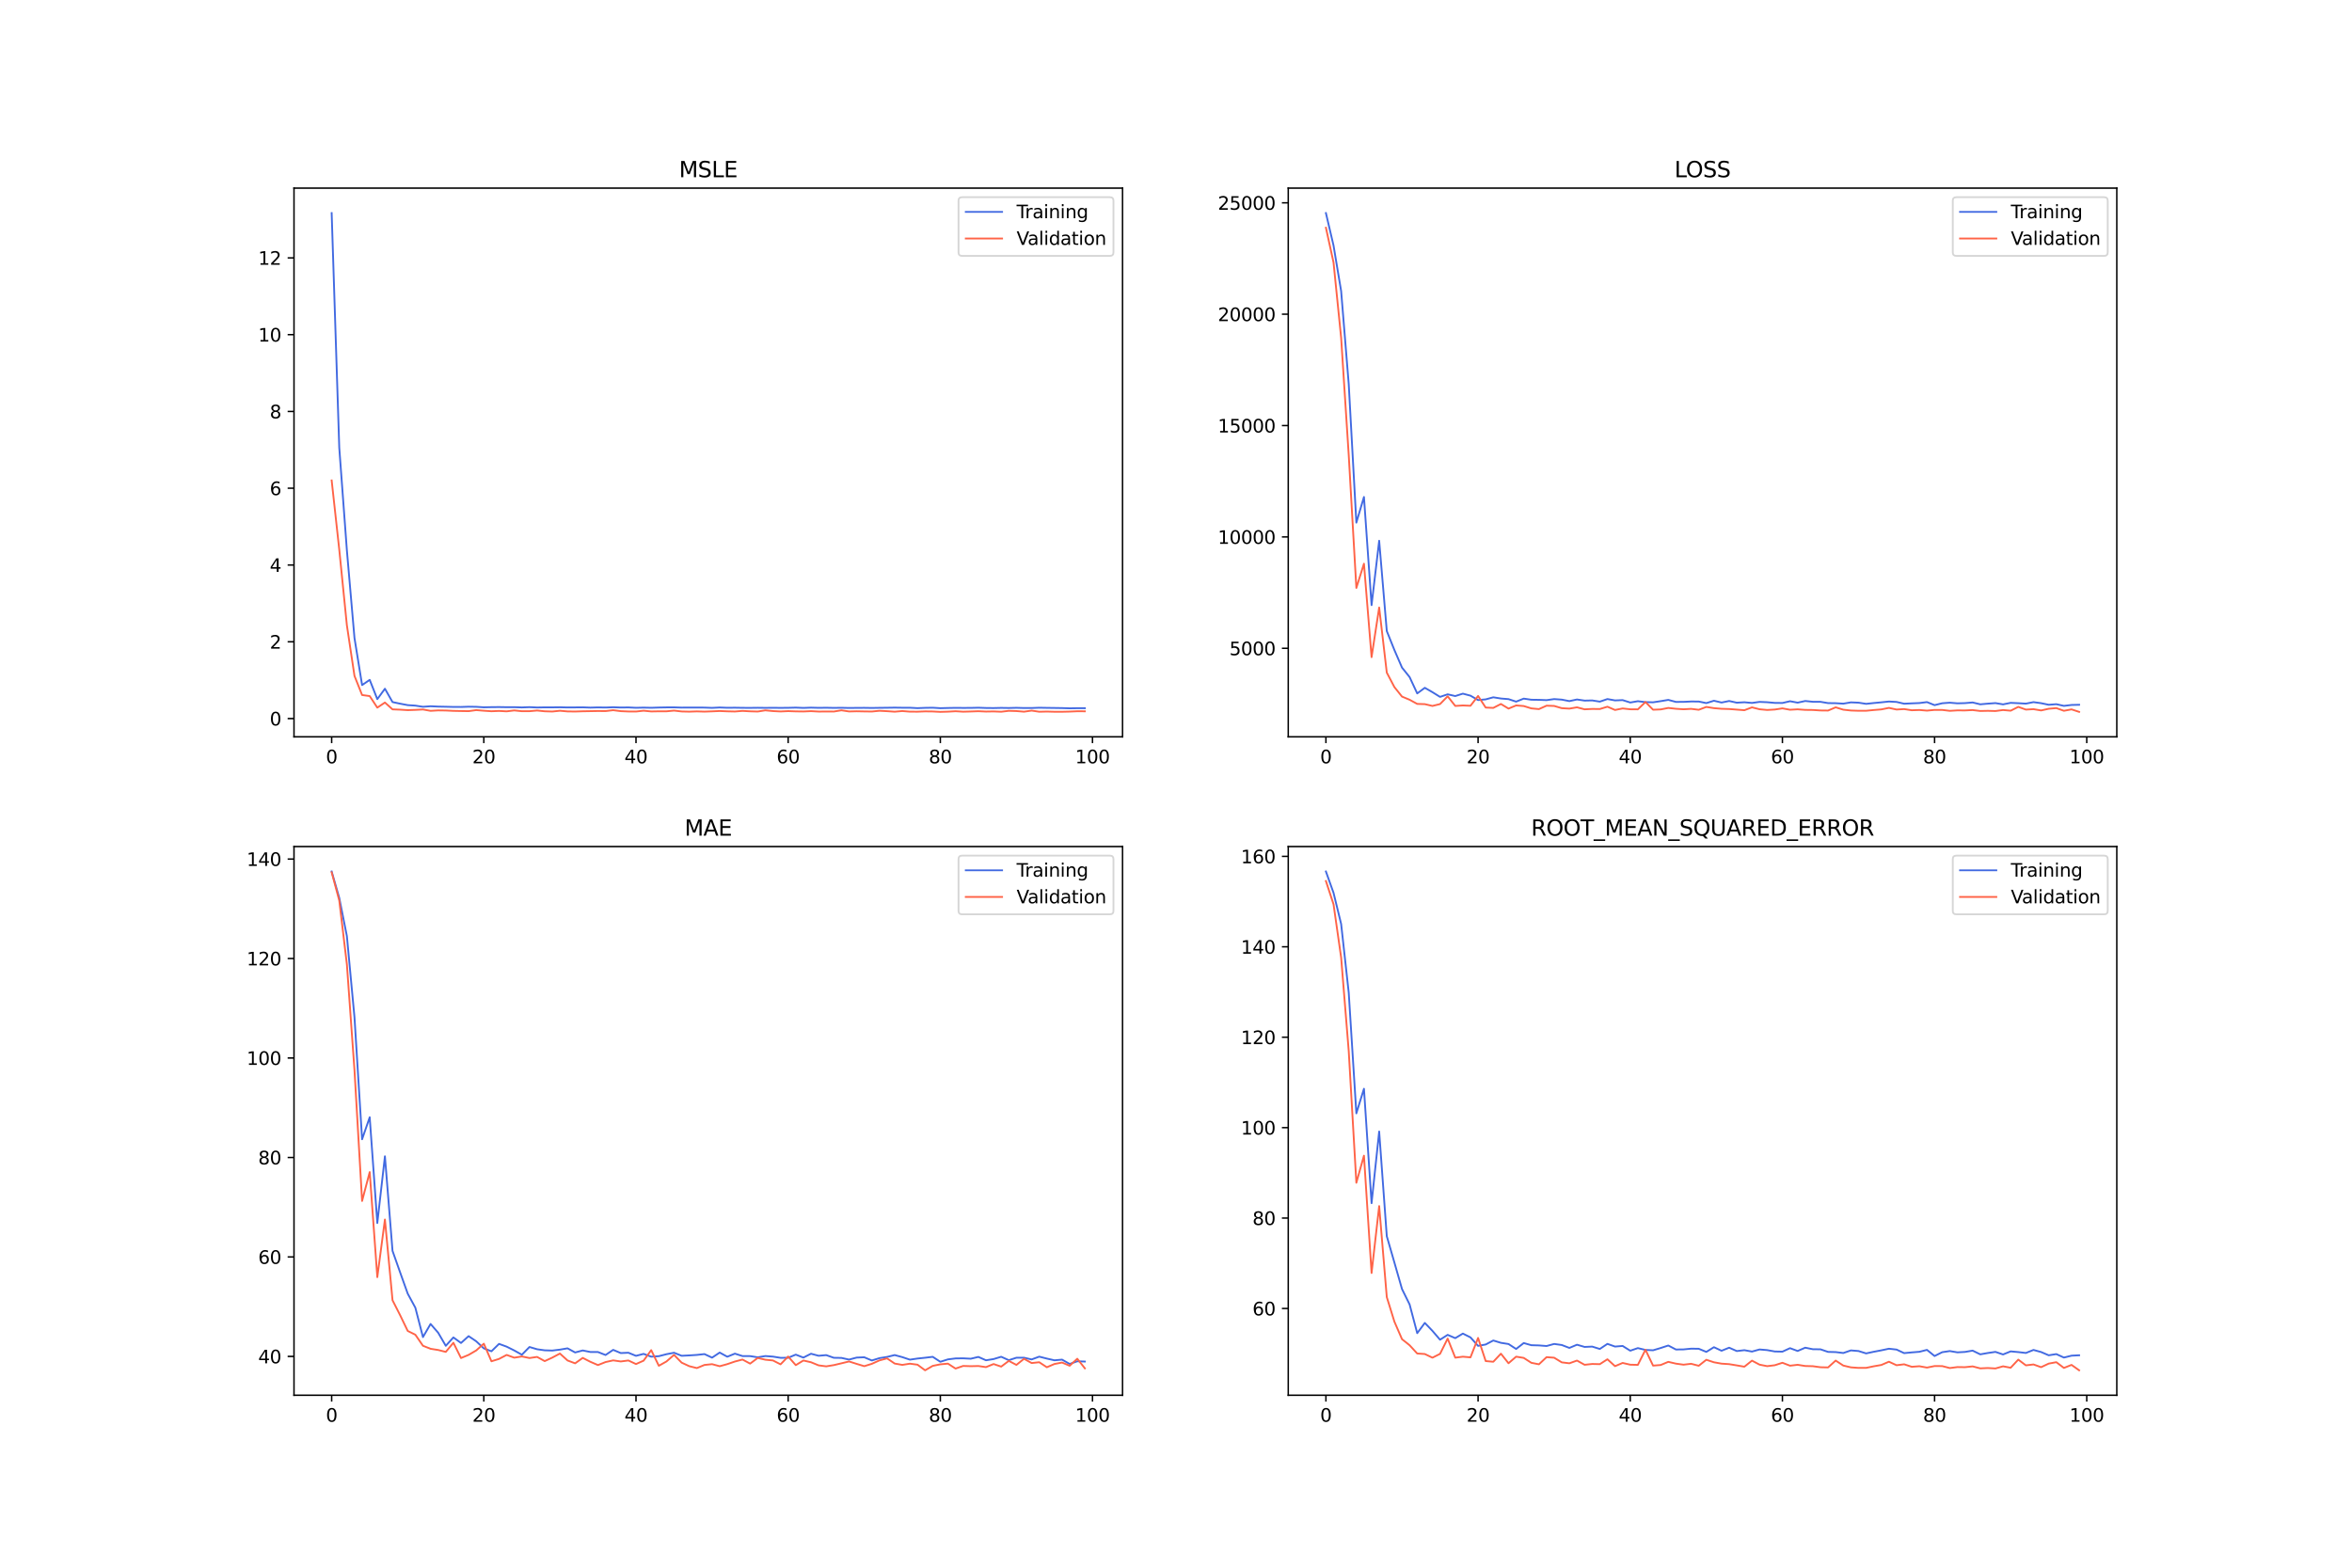 <?xml version="1.0" encoding="utf-8" standalone="no"?>
<!DOCTYPE svg PUBLIC "-//W3C//DTD SVG 1.1//EN"
  "http://www.w3.org/Graphics/SVG/1.1/DTD/svg11.dtd">
<svg xmlns:xlink="http://www.w3.org/1999/xlink" width="1296pt" height="864pt" viewBox="0 0 1296 864" xmlns="http://www.w3.org/2000/svg" version="1.1">
 <defs>
  <style type="text/css">*{stroke-linejoin: round; stroke-linecap: butt}</style>
 </defs>
 <g id="figure_1">
  <g id="patch_1">
   <path d="M 0 864 
L 1296 864 
L 1296 0 
L 0 0 
z
" style="fill: #ffffff"/>
  </g>
  <g id="axes_1">
   <g id="patch_2">
    <path d="M 162 406.08 
L 618.545 406.08 
L 618.545 103.68 
L 162 103.68 
z
" style="fill: #ffffff"/>
   </g>
   <g id="matplotlib.axis_1">
    <g id="xtick_1">
     <g id="line2d_1">
      <defs>
       <path id="mdc3b0d3a3a" d="M 0 0 
L 0 3.5 
" style="stroke: #000000; stroke-width: 0.8"/>
      </defs>
      <g>
       <use xlink:href="#mdc3b0d3a3a" x="182.752" y="406.08" style="stroke: #000000; stroke-width: 0.8"/>
      </g>
     </g>
     <g id="text_1">
      <!-- 0 -->
      <g transform="translate(179.571 420.678) scale(0.1 -0.1)">
       <defs>
        <path id="DejaVuSans-30" d="M 2034 4250 
Q 1547 4250 1301 3770 
Q 1056 3291 1056 2328 
Q 1056 1369 1301 889 
Q 1547 409 2034 409 
Q 2525 409 2770 889 
Q 3016 1369 3016 2328 
Q 3016 3291 2770 3770 
Q 2525 4250 2034 4250 
z
M 2034 4750 
Q 2819 4750 3233 4129 
Q 3647 3509 3647 2328 
Q 3647 1150 3233 529 
Q 2819 -91 2034 -91 
Q 1250 -91 836 529 
Q 422 1150 422 2328 
Q 422 3509 836 4129 
Q 1250 4750 2034 4750 
z
" transform="scale(0.016)"/>
       </defs>
       <use xlink:href="#DejaVuSans-30"/>
      </g>
     </g>
    </g>
    <g id="xtick_2">
     <g id="line2d_2">
      <g>
       <use xlink:href="#mdc3b0d3a3a" x="266.599" y="406.08" style="stroke: #000000; stroke-width: 0.8"/>
      </g>
     </g>
     <g id="text_2">
      <!-- 20 -->
      <g transform="translate(260.236 420.678) scale(0.1 -0.1)">
       <defs>
        <path id="DejaVuSans-32" d="M 1228 531 
L 3431 531 
L 3431 0 
L 469 0 
L 469 531 
Q 828 903 1448 1529 
Q 2069 2156 2228 2338 
Q 2531 2678 2651 2914 
Q 2772 3150 2772 3378 
Q 2772 3750 2511 3984 
Q 2250 4219 1831 4219 
Q 1534 4219 1204 4116 
Q 875 4013 500 3803 
L 500 4441 
Q 881 4594 1212 4672 
Q 1544 4750 1819 4750 
Q 2544 4750 2975 4387 
Q 3406 4025 3406 3419 
Q 3406 3131 3298 2873 
Q 3191 2616 2906 2266 
Q 2828 2175 2409 1742 
Q 1991 1309 1228 531 
z
" transform="scale(0.016)"/>
       </defs>
       <use xlink:href="#DejaVuSans-32"/>
       <use xlink:href="#DejaVuSans-30" x="63.623"/>
      </g>
     </g>
    </g>
    <g id="xtick_3">
     <g id="line2d_3">
      <g>
       <use xlink:href="#mdc3b0d3a3a" x="350.446" y="406.08" style="stroke: #000000; stroke-width: 0.8"/>
      </g>
     </g>
     <g id="text_3">
      <!-- 40 -->
      <g transform="translate(344.083 420.678) scale(0.1 -0.1)">
       <defs>
        <path id="DejaVuSans-34" d="M 2419 4116 
L 825 1625 
L 2419 1625 
L 2419 4116 
z
M 2253 4666 
L 3047 4666 
L 3047 1625 
L 3713 1625 
L 3713 1100 
L 3047 1100 
L 3047 0 
L 2419 0 
L 2419 1100 
L 313 1100 
L 313 1709 
L 2253 4666 
z
" transform="scale(0.016)"/>
       </defs>
       <use xlink:href="#DejaVuSans-34"/>
       <use xlink:href="#DejaVuSans-30" x="63.623"/>
      </g>
     </g>
    </g>
    <g id="xtick_4">
     <g id="line2d_4">
      <g>
       <use xlink:href="#mdc3b0d3a3a" x="434.292" y="406.08" style="stroke: #000000; stroke-width: 0.8"/>
      </g>
     </g>
     <g id="text_4">
      <!-- 60 -->
      <g transform="translate(427.93 420.678) scale(0.1 -0.1)">
       <defs>
        <path id="DejaVuSans-36" d="M 2113 2584 
Q 1688 2584 1439 2293 
Q 1191 2003 1191 1497 
Q 1191 994 1439 701 
Q 1688 409 2113 409 
Q 2538 409 2786 701 
Q 3034 994 3034 1497 
Q 3034 2003 2786 2293 
Q 2538 2584 2113 2584 
z
M 3366 4563 
L 3366 3988 
Q 3128 4100 2886 4159 
Q 2644 4219 2406 4219 
Q 1781 4219 1451 3797 
Q 1122 3375 1075 2522 
Q 1259 2794 1537 2939 
Q 1816 3084 2150 3084 
Q 2853 3084 3261 2657 
Q 3669 2231 3669 1497 
Q 3669 778 3244 343 
Q 2819 -91 2113 -91 
Q 1303 -91 875 529 
Q 447 1150 447 2328 
Q 447 3434 972 4092 
Q 1497 4750 2381 4750 
Q 2619 4750 2861 4703 
Q 3103 4656 3366 4563 
z
" transform="scale(0.016)"/>
       </defs>
       <use xlink:href="#DejaVuSans-36"/>
       <use xlink:href="#DejaVuSans-30" x="63.623"/>
      </g>
     </g>
    </g>
    <g id="xtick_5">
     <g id="line2d_5">
      <g>
       <use xlink:href="#mdc3b0d3a3a" x="518.139" y="406.08" style="stroke: #000000; stroke-width: 0.8"/>
      </g>
     </g>
     <g id="text_5">
      <!-- 80 -->
      <g transform="translate(511.776 420.678) scale(0.1 -0.1)">
       <defs>
        <path id="DejaVuSans-38" d="M 2034 2216 
Q 1584 2216 1326 1975 
Q 1069 1734 1069 1313 
Q 1069 891 1326 650 
Q 1584 409 2034 409 
Q 2484 409 2743 651 
Q 3003 894 3003 1313 
Q 3003 1734 2745 1975 
Q 2488 2216 2034 2216 
z
M 1403 2484 
Q 997 2584 770 2862 
Q 544 3141 544 3541 
Q 544 4100 942 4425 
Q 1341 4750 2034 4750 
Q 2731 4750 3128 4425 
Q 3525 4100 3525 3541 
Q 3525 3141 3298 2862 
Q 3072 2584 2669 2484 
Q 3125 2378 3379 2068 
Q 3634 1759 3634 1313 
Q 3634 634 3220 271 
Q 2806 -91 2034 -91 
Q 1263 -91 848 271 
Q 434 634 434 1313 
Q 434 1759 690 2068 
Q 947 2378 1403 2484 
z
M 1172 3481 
Q 1172 3119 1398 2916 
Q 1625 2713 2034 2713 
Q 2441 2713 2670 2916 
Q 2900 3119 2900 3481 
Q 2900 3844 2670 4047 
Q 2441 4250 2034 4250 
Q 1625 4250 1398 4047 
Q 1172 3844 1172 3481 
z
" transform="scale(0.016)"/>
       </defs>
       <use xlink:href="#DejaVuSans-38"/>
       <use xlink:href="#DejaVuSans-30" x="63.623"/>
      </g>
     </g>
    </g>
    <g id="xtick_6">
     <g id="line2d_6">
      <g>
       <use xlink:href="#mdc3b0d3a3a" x="601.986" y="406.08" style="stroke: #000000; stroke-width: 0.8"/>
      </g>
     </g>
     <g id="text_6">
      <!-- 100 -->
      <g transform="translate(592.442 420.678) scale(0.1 -0.1)">
       <defs>
        <path id="DejaVuSans-31" d="M 794 531 
L 1825 531 
L 1825 4091 
L 703 3866 
L 703 4441 
L 1819 4666 
L 2450 4666 
L 2450 531 
L 3481 531 
L 3481 0 
L 794 0 
L 794 531 
z
" transform="scale(0.016)"/>
       </defs>
       <use xlink:href="#DejaVuSans-31"/>
       <use xlink:href="#DejaVuSans-30" x="63.623"/>
       <use xlink:href="#DejaVuSans-30" x="127.246"/>
      </g>
     </g>
    </g>
   </g>
   <g id="matplotlib.axis_2">
    <g id="ytick_1">
     <g id="line2d_7">
      <defs>
       <path id="m864c811a9d" d="M 0 0 
L -3.5 0 
" style="stroke: #000000; stroke-width: 0.8"/>
      </defs>
      <g>
       <use xlink:href="#m864c811a9d" x="162" y="396.022" style="stroke: #000000; stroke-width: 0.8"/>
      </g>
     </g>
     <g id="text_7">
      <!-- 0 -->
      <g transform="translate(148.637 399.821) scale(0.1 -0.1)">
       <use xlink:href="#DejaVuSans-30"/>
      </g>
     </g>
    </g>
    <g id="ytick_2">
     <g id="line2d_8">
      <g>
       <use xlink:href="#m864c811a9d" x="162" y="353.706" style="stroke: #000000; stroke-width: 0.8"/>
      </g>
     </g>
     <g id="text_8">
      <!-- 2 -->
      <g transform="translate(148.637 357.505) scale(0.1 -0.1)">
       <use xlink:href="#DejaVuSans-32"/>
      </g>
     </g>
    </g>
    <g id="ytick_3">
     <g id="line2d_9">
      <g>
       <use xlink:href="#m864c811a9d" x="162" y="311.39" style="stroke: #000000; stroke-width: 0.8"/>
      </g>
     </g>
     <g id="text_9">
      <!-- 4 -->
      <g transform="translate(148.637 315.189) scale(0.1 -0.1)">
       <use xlink:href="#DejaVuSans-34"/>
      </g>
     </g>
    </g>
    <g id="ytick_4">
     <g id="line2d_10">
      <g>
       <use xlink:href="#m864c811a9d" x="162" y="269.074" style="stroke: #000000; stroke-width: 0.8"/>
      </g>
     </g>
     <g id="text_10">
      <!-- 6 -->
      <g transform="translate(148.637 272.873) scale(0.1 -0.1)">
       <use xlink:href="#DejaVuSans-36"/>
      </g>
     </g>
    </g>
    <g id="ytick_5">
     <g id="line2d_11">
      <g>
       <use xlink:href="#m864c811a9d" x="162" y="226.758" style="stroke: #000000; stroke-width: 0.8"/>
      </g>
     </g>
     <g id="text_11">
      <!-- 8 -->
      <g transform="translate(148.637 230.558) scale(0.1 -0.1)">
       <use xlink:href="#DejaVuSans-38"/>
      </g>
     </g>
    </g>
    <g id="ytick_6">
     <g id="line2d_12">
      <g>
       <use xlink:href="#m864c811a9d" x="162" y="184.443" style="stroke: #000000; stroke-width: 0.8"/>
      </g>
     </g>
     <g id="text_12">
      <!-- 10 -->
      <g transform="translate(142.275 188.242) scale(0.1 -0.1)">
       <use xlink:href="#DejaVuSans-31"/>
       <use xlink:href="#DejaVuSans-30" x="63.623"/>
      </g>
     </g>
    </g>
    <g id="ytick_7">
     <g id="line2d_13">
      <g>
       <use xlink:href="#m864c811a9d" x="162" y="142.127" style="stroke: #000000; stroke-width: 0.8"/>
      </g>
     </g>
     <g id="text_13">
      <!-- 12 -->
      <g transform="translate(142.275 145.926) scale(0.1 -0.1)">
       <use xlink:href="#DejaVuSans-31"/>
       <use xlink:href="#DejaVuSans-32" x="63.623"/>
      </g>
     </g>
    </g>
   </g>
   <g id="line2d_14">
    <path d="M 182.752 117.425 
L 186.944 246.792 
L 191.137 303.276 
L 195.329 351.658 
L 199.521 377.563 
L 203.714 374.69 
L 207.906 385.314 
L 212.098 379.576 
L 216.291 386.932 
L 220.483 387.82 
L 224.675 388.618 
L 228.868 388.89 
L 233.06 389.533 
L 237.252 389.236 
L 241.445 389.423 
L 245.637 389.509 
L 249.829 389.614 
L 254.022 389.631 
L 258.214 389.486 
L 262.406 389.549 
L 266.599 389.814 
L 270.791 389.724 
L 274.983 389.684 
L 279.176 389.753 
L 283.368 389.745 
L 287.56 389.883 
L 291.753 389.726 
L 295.945 389.924 
L 300.137 389.847 
L 304.33 389.851 
L 308.522 389.799 
L 312.714 389.905 
L 316.907 389.875 
L 321.099 389.835 
L 325.292 389.984 
L 329.484 389.871 
L 333.676 389.94 
L 337.869 389.79 
L 342.061 389.936 
L 346.253 389.888 
L 350.446 390.079 
L 354.638 389.983 
L 358.83 390.075 
L 363.023 389.944 
L 367.215 389.869 
L 371.407 389.851 
L 375.6 389.977 
L 379.792 389.96 
L 383.984 389.959 
L 388.177 389.976 
L 392.369 390.123 
L 396.561 389.922 
L 400.754 390.071 
L 404.946 390.034 
L 409.138 390.107 
L 413.331 390.129 
L 417.523 390.075 
L 421.715 390.127 
L 425.908 390.087 
L 430.1 390.129 
L 434.292 390.091 
L 438.485 389.986 
L 442.677 390.149 
L 446.869 390.001 
L 451.062 390.106 
L 455.254 390.058 
L 459.446 390.134 
L 463.639 390.085 
L 467.831 390.178 
L 472.023 390.134 
L 476.216 390.108 
L 480.408 390.172 
L 484.6 390.105 
L 488.793 390.057 
L 492.985 389.993 
L 497.177 390.051 
L 501.37 390.055 
L 505.562 390.274 
L 509.754 390.115 
L 513.947 390.043 
L 518.139 390.299 
L 522.331 390.192 
L 526.524 390.12 
L 530.716 390.155 
L 534.908 390.138 
L 539.101 390.039 
L 543.293 390.188 
L 547.485 390.23 
L 551.678 390.133 
L 555.87 390.198 
L 560.062 390.094 
L 564.255 390.211 
L 568.447 390.206 
L 572.639 390.046 
L 576.832 390.123 
L 581.024 390.178 
L 585.216 390.24 
L 589.409 390.376 
L 593.601 390.307 
L 597.793 390.302 
" clip-path="url(#p4041bc5fcf)" style="fill: none; stroke: #4169e1; stroke-linecap: square"/>
   </g>
   <g id="line2d_15">
    <path d="M 182.752 264.778 
L 186.944 302.957 
L 191.137 344.603 
L 195.329 372.512 
L 199.521 383.046 
L 203.714 383.629 
L 207.906 389.999 
L 212.098 387.186 
L 216.291 390.954 
L 220.483 391.116 
L 224.675 391.381 
L 228.868 391.241 
L 233.06 391.017 
L 237.252 391.769 
L 241.445 391.524 
L 245.637 391.583 
L 249.829 391.787 
L 254.022 391.872 
L 258.214 391.941 
L 262.406 391.361 
L 266.599 391.708 
L 270.791 391.99 
L 274.983 391.821 
L 279.176 392.049 
L 283.368 391.542 
L 287.56 391.971 
L 291.753 391.96 
L 295.945 391.59 
L 300.137 392.015 
L 304.33 392.145 
L 308.522 391.723 
L 312.714 392.09 
L 316.907 392.141 
L 321.099 392.012 
L 325.292 391.939 
L 329.484 391.862 
L 333.676 391.902 
L 337.869 391.411 
L 342.061 391.942 
L 346.253 392.124 
L 350.446 392.152 
L 354.638 391.697 
L 358.83 392.104 
L 363.023 392.025 
L 367.215 392.032 
L 371.407 391.634 
L 375.6 392.113 
L 379.792 392.21 
L 383.984 392.075 
L 388.177 392.193 
L 392.369 392.048 
L 396.561 391.864 
L 400.754 392.041 
L 404.946 392.133 
L 409.138 391.806 
L 413.331 392.036 
L 417.523 392.15 
L 421.715 391.495 
L 425.908 391.901 
L 430.1 392.113 
L 434.292 391.923 
L 438.485 392.066 
L 442.677 392.12 
L 446.869 391.938 
L 451.062 392.16 
L 455.254 392.139 
L 459.446 392.154 
L 463.639 391.474 
L 467.831 392.113 
L 472.023 392.01 
L 476.216 392.09 
L 480.408 392.146 
L 484.6 391.739 
L 488.793 391.958 
L 492.985 392.238 
L 497.177 391.883 
L 501.37 392.213 
L 505.562 392.227 
L 509.754 392.068 
L 513.947 392.118 
L 518.139 392.335 
L 522.331 392.215 
L 526.524 391.99 
L 530.716 392.235 
L 534.908 392.123 
L 539.101 391.978 
L 543.293 392.161 
L 547.485 392.09 
L 551.678 392.259 
L 555.87 391.762 
L 560.062 391.89 
L 564.255 392.232 
L 568.447 391.639 
L 572.639 392.261 
L 576.832 392.16 
L 581.024 392.27 
L 585.216 392.275 
L 589.409 392.176 
L 593.601 391.997 
L 597.793 392.02 
" clip-path="url(#p4041bc5fcf)" style="fill: none; stroke: #ff6347; stroke-linecap: square"/>
   </g>
   <g id="patch_3">
    <path d="M 162 406.08 
L 162 103.68 
" style="fill: none; stroke: #000000; stroke-width: 0.8; stroke-linejoin: miter; stroke-linecap: square"/>
   </g>
   <g id="patch_4">
    <path d="M 618.545 406.08 
L 618.545 103.68 
" style="fill: none; stroke: #000000; stroke-width: 0.8; stroke-linejoin: miter; stroke-linecap: square"/>
   </g>
   <g id="patch_5">
    <path d="M 162 406.08 
L 618.545 406.08 
" style="fill: none; stroke: #000000; stroke-width: 0.8; stroke-linejoin: miter; stroke-linecap: square"/>
   </g>
   <g id="patch_6">
    <path d="M 162 103.68 
L 618.545 103.68 
" style="fill: none; stroke: #000000; stroke-width: 0.8; stroke-linejoin: miter; stroke-linecap: square"/>
   </g>
   <g id="text_14">
    <!-- MSLE -->
    <g transform="translate(374.152 97.68) scale(0.12 -0.12)">
     <defs>
      <path id="DejaVuSans-4d" d="M 628 4666 
L 1569 4666 
L 2759 1491 
L 3956 4666 
L 4897 4666 
L 4897 0 
L 4281 0 
L 4281 4097 
L 3078 897 
L 2444 897 
L 1241 4097 
L 1241 0 
L 628 0 
L 628 4666 
z
" transform="scale(0.016)"/>
      <path id="DejaVuSans-53" d="M 3425 4513 
L 3425 3897 
Q 3066 4069 2747 4153 
Q 2428 4238 2131 4238 
Q 1616 4238 1336 4038 
Q 1056 3838 1056 3469 
Q 1056 3159 1242 3001 
Q 1428 2844 1947 2747 
L 2328 2669 
Q 3034 2534 3370 2195 
Q 3706 1856 3706 1288 
Q 3706 609 3251 259 
Q 2797 -91 1919 -91 
Q 1588 -91 1214 -16 
Q 841 59 441 206 
L 441 856 
Q 825 641 1194 531 
Q 1563 422 1919 422 
Q 2459 422 2753 634 
Q 3047 847 3047 1241 
Q 3047 1584 2836 1778 
Q 2625 1972 2144 2069 
L 1759 2144 
Q 1053 2284 737 2584 
Q 422 2884 422 3419 
Q 422 4038 858 4394 
Q 1294 4750 2059 4750 
Q 2388 4750 2728 4690 
Q 3069 4631 3425 4513 
z
" transform="scale(0.016)"/>
      <path id="DejaVuSans-4c" d="M 628 4666 
L 1259 4666 
L 1259 531 
L 3531 531 
L 3531 0 
L 628 0 
L 628 4666 
z
" transform="scale(0.016)"/>
      <path id="DejaVuSans-45" d="M 628 4666 
L 3578 4666 
L 3578 4134 
L 1259 4134 
L 1259 2753 
L 3481 2753 
L 3481 2222 
L 1259 2222 
L 1259 531 
L 3634 531 
L 3634 0 
L 628 0 
L 628 4666 
z
" transform="scale(0.016)"/>
     </defs>
     <use xlink:href="#DejaVuSans-4d"/>
     <use xlink:href="#DejaVuSans-53" x="86.279"/>
     <use xlink:href="#DejaVuSans-4c" x="149.756"/>
     <use xlink:href="#DejaVuSans-45" x="205.469"/>
    </g>
   </g>
   <g id="legend_1">
    <g id="patch_7">
     <path d="M 530.164 141.036 
L 611.545 141.036 
Q 613.545 141.036 613.545 139.036 
L 613.545 110.68 
Q 613.545 108.68 611.545 108.68 
L 530.164 108.68 
Q 528.164 108.68 528.164 110.68 
L 528.164 139.036 
Q 528.164 141.036 530.164 141.036 
z
" style="fill: #ffffff; opacity: 0.8; stroke: #cccccc; stroke-linejoin: miter"/>
    </g>
    <g id="line2d_16">
     <path d="M 532.164 116.778 
L 542.164 116.778 
L 552.164 116.778 
" style="fill: none; stroke: #4169e1; stroke-linecap: square"/>
    </g>
    <g id="text_15">
     <!-- Training -->
     <g transform="translate(560.164 120.278) scale(0.1 -0.1)">
      <defs>
       <path id="DejaVuSans-54" d="M -19 4666 
L 3928 4666 
L 3928 4134 
L 2272 4134 
L 2272 0 
L 1638 0 
L 1638 4134 
L -19 4134 
L -19 4666 
z
" transform="scale(0.016)"/>
       <path id="DejaVuSans-72" d="M 2631 2963 
Q 2534 3019 2420 3045 
Q 2306 3072 2169 3072 
Q 1681 3072 1420 2755 
Q 1159 2438 1159 1844 
L 1159 0 
L 581 0 
L 581 3500 
L 1159 3500 
L 1159 2956 
Q 1341 3275 1631 3429 
Q 1922 3584 2338 3584 
Q 2397 3584 2469 3576 
Q 2541 3569 2628 3553 
L 2631 2963 
z
" transform="scale(0.016)"/>
       <path id="DejaVuSans-61" d="M 2194 1759 
Q 1497 1759 1228 1600 
Q 959 1441 959 1056 
Q 959 750 1161 570 
Q 1363 391 1709 391 
Q 2188 391 2477 730 
Q 2766 1069 2766 1631 
L 2766 1759 
L 2194 1759 
z
M 3341 1997 
L 3341 0 
L 2766 0 
L 2766 531 
Q 2569 213 2275 61 
Q 1981 -91 1556 -91 
Q 1019 -91 701 211 
Q 384 513 384 1019 
Q 384 1609 779 1909 
Q 1175 2209 1959 2209 
L 2766 2209 
L 2766 2266 
Q 2766 2663 2505 2880 
Q 2244 3097 1772 3097 
Q 1472 3097 1187 3025 
Q 903 2953 641 2809 
L 641 3341 
Q 956 3463 1253 3523 
Q 1550 3584 1831 3584 
Q 2591 3584 2966 3190 
Q 3341 2797 3341 1997 
z
" transform="scale(0.016)"/>
       <path id="DejaVuSans-69" d="M 603 3500 
L 1178 3500 
L 1178 0 
L 603 0 
L 603 3500 
z
M 603 4863 
L 1178 4863 
L 1178 4134 
L 603 4134 
L 603 4863 
z
" transform="scale(0.016)"/>
       <path id="DejaVuSans-6e" d="M 3513 2113 
L 3513 0 
L 2938 0 
L 2938 2094 
Q 2938 2591 2744 2837 
Q 2550 3084 2163 3084 
Q 1697 3084 1428 2787 
Q 1159 2491 1159 1978 
L 1159 0 
L 581 0 
L 581 3500 
L 1159 3500 
L 1159 2956 
Q 1366 3272 1645 3428 
Q 1925 3584 2291 3584 
Q 2894 3584 3203 3211 
Q 3513 2838 3513 2113 
z
" transform="scale(0.016)"/>
       <path id="DejaVuSans-67" d="M 2906 1791 
Q 2906 2416 2648 2759 
Q 2391 3103 1925 3103 
Q 1463 3103 1205 2759 
Q 947 2416 947 1791 
Q 947 1169 1205 825 
Q 1463 481 1925 481 
Q 2391 481 2648 825 
Q 2906 1169 2906 1791 
z
M 3481 434 
Q 3481 -459 3084 -895 
Q 2688 -1331 1869 -1331 
Q 1566 -1331 1297 -1286 
Q 1028 -1241 775 -1147 
L 775 -588 
Q 1028 -725 1275 -790 
Q 1522 -856 1778 -856 
Q 2344 -856 2625 -561 
Q 2906 -266 2906 331 
L 2906 616 
Q 2728 306 2450 153 
Q 2172 0 1784 0 
Q 1141 0 747 490 
Q 353 981 353 1791 
Q 353 2603 747 3093 
Q 1141 3584 1784 3584 
Q 2172 3584 2450 3431 
Q 2728 3278 2906 2969 
L 2906 3500 
L 3481 3500 
L 3481 434 
z
" transform="scale(0.016)"/>
      </defs>
      <use xlink:href="#DejaVuSans-54"/>
      <use xlink:href="#DejaVuSans-72" x="46.334"/>
      <use xlink:href="#DejaVuSans-61" x="87.447"/>
      <use xlink:href="#DejaVuSans-69" x="148.727"/>
      <use xlink:href="#DejaVuSans-6e" x="176.51"/>
      <use xlink:href="#DejaVuSans-69" x="239.889"/>
      <use xlink:href="#DejaVuSans-6e" x="267.672"/>
      <use xlink:href="#DejaVuSans-67" x="331.051"/>
     </g>
    </g>
    <g id="line2d_17">
     <path d="M 532.164 131.457 
L 542.164 131.457 
L 552.164 131.457 
" style="fill: none; stroke: #ff6347; stroke-linecap: square"/>
    </g>
    <g id="text_16">
     <!-- Validation -->
     <g transform="translate(560.164 134.957) scale(0.1 -0.1)">
      <defs>
       <path id="DejaVuSans-56" d="M 1831 0 
L 50 4666 
L 709 4666 
L 2188 738 
L 3669 4666 
L 4325 4666 
L 2547 0 
L 1831 0 
z
" transform="scale(0.016)"/>
       <path id="DejaVuSans-6c" d="M 603 4863 
L 1178 4863 
L 1178 0 
L 603 0 
L 603 4863 
z
" transform="scale(0.016)"/>
       <path id="DejaVuSans-64" d="M 2906 2969 
L 2906 4863 
L 3481 4863 
L 3481 0 
L 2906 0 
L 2906 525 
Q 2725 213 2448 61 
Q 2172 -91 1784 -91 
Q 1150 -91 751 415 
Q 353 922 353 1747 
Q 353 2572 751 3078 
Q 1150 3584 1784 3584 
Q 2172 3584 2448 3432 
Q 2725 3281 2906 2969 
z
M 947 1747 
Q 947 1113 1208 752 
Q 1469 391 1925 391 
Q 2381 391 2643 752 
Q 2906 1113 2906 1747 
Q 2906 2381 2643 2742 
Q 2381 3103 1925 3103 
Q 1469 3103 1208 2742 
Q 947 2381 947 1747 
z
" transform="scale(0.016)"/>
       <path id="DejaVuSans-74" d="M 1172 4494 
L 1172 3500 
L 2356 3500 
L 2356 3053 
L 1172 3053 
L 1172 1153 
Q 1172 725 1289 603 
Q 1406 481 1766 481 
L 2356 481 
L 2356 0 
L 1766 0 
Q 1100 0 847 248 
Q 594 497 594 1153 
L 594 3053 
L 172 3053 
L 172 3500 
L 594 3500 
L 594 4494 
L 1172 4494 
z
" transform="scale(0.016)"/>
       <path id="DejaVuSans-6f" d="M 1959 3097 
Q 1497 3097 1228 2736 
Q 959 2375 959 1747 
Q 959 1119 1226 758 
Q 1494 397 1959 397 
Q 2419 397 2687 759 
Q 2956 1122 2956 1747 
Q 2956 2369 2687 2733 
Q 2419 3097 1959 3097 
z
M 1959 3584 
Q 2709 3584 3137 3096 
Q 3566 2609 3566 1747 
Q 3566 888 3137 398 
Q 2709 -91 1959 -91 
Q 1206 -91 779 398 
Q 353 888 353 1747 
Q 353 2609 779 3096 
Q 1206 3584 1959 3584 
z
" transform="scale(0.016)"/>
      </defs>
      <use xlink:href="#DejaVuSans-56"/>
      <use xlink:href="#DejaVuSans-61" x="60.658"/>
      <use xlink:href="#DejaVuSans-6c" x="121.938"/>
      <use xlink:href="#DejaVuSans-69" x="149.721"/>
      <use xlink:href="#DejaVuSans-64" x="177.504"/>
      <use xlink:href="#DejaVuSans-61" x="240.98"/>
      <use xlink:href="#DejaVuSans-74" x="302.26"/>
      <use xlink:href="#DejaVuSans-69" x="341.469"/>
      <use xlink:href="#DejaVuSans-6f" x="369.252"/>
      <use xlink:href="#DejaVuSans-6e" x="430.434"/>
     </g>
    </g>
   </g>
  </g>
  <g id="axes_2">
   <g id="patch_8">
    <path d="M 709.855 406.08 
L 1166.4 406.08 
L 1166.4 103.68 
L 709.855 103.68 
z
" style="fill: #ffffff"/>
   </g>
   <g id="matplotlib.axis_3">
    <g id="xtick_7">
     <g id="line2d_18">
      <g>
       <use xlink:href="#mdc3b0d3a3a" x="730.607" y="406.08" style="stroke: #000000; stroke-width: 0.8"/>
      </g>
     </g>
     <g id="text_17">
      <!-- 0 -->
      <g transform="translate(727.425 420.678) scale(0.1 -0.1)">
       <use xlink:href="#DejaVuSans-30"/>
      </g>
     </g>
    </g>
    <g id="xtick_8">
     <g id="line2d_19">
      <g>
       <use xlink:href="#mdc3b0d3a3a" x="814.453" y="406.08" style="stroke: #000000; stroke-width: 0.8"/>
      </g>
     </g>
     <g id="text_18">
      <!-- 20 -->
      <g transform="translate(808.091 420.678) scale(0.1 -0.1)">
       <use xlink:href="#DejaVuSans-32"/>
       <use xlink:href="#DejaVuSans-30" x="63.623"/>
      </g>
     </g>
    </g>
    <g id="xtick_9">
     <g id="line2d_20">
      <g>
       <use xlink:href="#mdc3b0d3a3a" x="898.3" y="406.08" style="stroke: #000000; stroke-width: 0.8"/>
      </g>
     </g>
     <g id="text_19">
      <!-- 40 -->
      <g transform="translate(891.938 420.678) scale(0.1 -0.1)">
       <use xlink:href="#DejaVuSans-34"/>
       <use xlink:href="#DejaVuSans-30" x="63.623"/>
      </g>
     </g>
    </g>
    <g id="xtick_10">
     <g id="line2d_21">
      <g>
       <use xlink:href="#mdc3b0d3a3a" x="982.147" y="406.08" style="stroke: #000000; stroke-width: 0.8"/>
      </g>
     </g>
     <g id="text_20">
      <!-- 60 -->
      <g transform="translate(975.784 420.678) scale(0.1 -0.1)">
       <use xlink:href="#DejaVuSans-36"/>
       <use xlink:href="#DejaVuSans-30" x="63.623"/>
      </g>
     </g>
    </g>
    <g id="xtick_11">
     <g id="line2d_22">
      <g>
       <use xlink:href="#mdc3b0d3a3a" x="1065.994" y="406.08" style="stroke: #000000; stroke-width: 0.8"/>
      </g>
     </g>
     <g id="text_21">
      <!-- 80 -->
      <g transform="translate(1059.631 420.678) scale(0.1 -0.1)">
       <use xlink:href="#DejaVuSans-38"/>
       <use xlink:href="#DejaVuSans-30" x="63.623"/>
      </g>
     </g>
    </g>
    <g id="xtick_12">
     <g id="line2d_23">
      <g>
       <use xlink:href="#mdc3b0d3a3a" x="1149.84" y="406.08" style="stroke: #000000; stroke-width: 0.8"/>
      </g>
     </g>
     <g id="text_22">
      <!-- 100 -->
      <g transform="translate(1140.297 420.678) scale(0.1 -0.1)">
       <use xlink:href="#DejaVuSans-31"/>
       <use xlink:href="#DejaVuSans-30" x="63.623"/>
       <use xlink:href="#DejaVuSans-30" x="127.246"/>
      </g>
     </g>
    </g>
   </g>
   <g id="matplotlib.axis_4">
    <g id="ytick_8">
     <g id="line2d_24">
      <g>
       <use xlink:href="#m864c811a9d" x="709.855" y="357.306" style="stroke: #000000; stroke-width: 0.8"/>
      </g>
     </g>
     <g id="text_23">
      <!-- 5000 -->
      <g transform="translate(677.405 361.105) scale(0.1 -0.1)">
       <defs>
        <path id="DejaVuSans-35" d="M 691 4666 
L 3169 4666 
L 3169 4134 
L 1269 4134 
L 1269 2991 
Q 1406 3038 1543 3061 
Q 1681 3084 1819 3084 
Q 2600 3084 3056 2656 
Q 3513 2228 3513 1497 
Q 3513 744 3044 326 
Q 2575 -91 1722 -91 
Q 1428 -91 1123 -41 
Q 819 9 494 109 
L 494 744 
Q 775 591 1075 516 
Q 1375 441 1709 441 
Q 2250 441 2565 725 
Q 2881 1009 2881 1497 
Q 2881 1984 2565 2268 
Q 2250 2553 1709 2553 
Q 1456 2553 1204 2497 
Q 953 2441 691 2322 
L 691 4666 
z
" transform="scale(0.016)"/>
       </defs>
       <use xlink:href="#DejaVuSans-35"/>
       <use xlink:href="#DejaVuSans-30" x="63.623"/>
       <use xlink:href="#DejaVuSans-30" x="127.246"/>
       <use xlink:href="#DejaVuSans-30" x="190.869"/>
      </g>
     </g>
    </g>
    <g id="ytick_9">
     <g id="line2d_25">
      <g>
       <use xlink:href="#m864c811a9d" x="709.855" y="295.928" style="stroke: #000000; stroke-width: 0.8"/>
      </g>
     </g>
     <g id="text_24">
      <!-- 10000 -->
      <g transform="translate(671.042 299.727) scale(0.1 -0.1)">
       <use xlink:href="#DejaVuSans-31"/>
       <use xlink:href="#DejaVuSans-30" x="63.623"/>
       <use xlink:href="#DejaVuSans-30" x="127.246"/>
       <use xlink:href="#DejaVuSans-30" x="190.869"/>
       <use xlink:href="#DejaVuSans-30" x="254.492"/>
      </g>
     </g>
    </g>
    <g id="ytick_10">
     <g id="line2d_26">
      <g>
       <use xlink:href="#m864c811a9d" x="709.855" y="234.55" style="stroke: #000000; stroke-width: 0.8"/>
      </g>
     </g>
     <g id="text_25">
      <!-- 15000 -->
      <g transform="translate(671.042 238.349) scale(0.1 -0.1)">
       <use xlink:href="#DejaVuSans-31"/>
       <use xlink:href="#DejaVuSans-35" x="63.623"/>
       <use xlink:href="#DejaVuSans-30" x="127.246"/>
       <use xlink:href="#DejaVuSans-30" x="190.869"/>
       <use xlink:href="#DejaVuSans-30" x="254.492"/>
      </g>
     </g>
    </g>
    <g id="ytick_11">
     <g id="line2d_27">
      <g>
       <use xlink:href="#m864c811a9d" x="709.855" y="173.172" style="stroke: #000000; stroke-width: 0.8"/>
      </g>
     </g>
     <g id="text_26">
      <!-- 20000 -->
      <g transform="translate(671.042 176.971) scale(0.1 -0.1)">
       <use xlink:href="#DejaVuSans-32"/>
       <use xlink:href="#DejaVuSans-30" x="63.623"/>
       <use xlink:href="#DejaVuSans-30" x="127.246"/>
       <use xlink:href="#DejaVuSans-30" x="190.869"/>
       <use xlink:href="#DejaVuSans-30" x="254.492"/>
      </g>
     </g>
    </g>
    <g id="ytick_12">
     <g id="line2d_28">
      <g>
       <use xlink:href="#m864c811a9d" x="709.855" y="111.794" style="stroke: #000000; stroke-width: 0.8"/>
      </g>
     </g>
     <g id="text_27">
      <!-- 25000 -->
      <g transform="translate(671.042 115.593) scale(0.1 -0.1)">
       <use xlink:href="#DejaVuSans-32"/>
       <use xlink:href="#DejaVuSans-35" x="63.623"/>
       <use xlink:href="#DejaVuSans-30" x="127.246"/>
       <use xlink:href="#DejaVuSans-30" x="190.869"/>
       <use xlink:href="#DejaVuSans-30" x="254.492"/>
      </g>
     </g>
    </g>
   </g>
   <g id="line2d_29">
    <path d="M 730.607 117.425 
L 734.799 135.286 
L 738.991 160.389 
L 743.184 211.767 
L 747.376 288.038 
L 751.568 273.901 
L 755.761 333.516 
L 759.953 298.017 
L 764.145 347.784 
L 768.338 358.232 
L 772.53 367.924 
L 776.722 373.154 
L 780.915 382.163 
L 785.107 379.071 
L 789.299 381.478 
L 793.492 384.078 
L 797.684 382.661 
L 801.876 383.623 
L 806.069 382.287 
L 810.261 383.402 
L 814.453 385.83 
L 818.646 385.442 
L 822.838 384.301 
L 827.03 384.968 
L 831.223 385.307 
L 835.415 386.694 
L 839.607 385.028 
L 843.8 385.643 
L 847.992 385.701 
L 852.184 385.87 
L 856.377 385.287 
L 860.569 385.587 
L 864.761 386.403 
L 868.954 385.503 
L 873.146 386.125 
L 877.338 386.032 
L 881.531 386.692 
L 885.723 385.267 
L 889.915 386.023 
L 894.108 385.854 
L 898.3 387.177 
L 902.492 386.452 
L 906.685 386.96 
L 910.877 387.057 
L 915.069 386.428 
L 919.262 385.728 
L 923.454 386.841 
L 927.646 386.816 
L 931.839 386.611 
L 936.031 386.638 
L 940.223 387.5 
L 944.416 386.198 
L 948.608 387.188 
L 952.8 386.338 
L 956.993 387.27 
L 961.185 387.031 
L 965.377 387.41 
L 969.57 386.832 
L 973.762 387.012 
L 977.954 387.386 
L 982.147 387.434 
L 986.339 386.469 
L 990.531 387.249 
L 994.724 386.339 
L 998.916 386.766 
L 1003.108 386.79 
L 1007.301 387.501 
L 1011.493 387.553 
L 1015.686 387.807 
L 1019.878 387.094 
L 1024.07 387.261 
L 1028.263 387.912 
L 1032.455 387.466 
L 1036.647 387.072 
L 1040.84 386.625 
L 1045.032 386.86 
L 1049.224 387.836 
L 1053.417 387.637 
L 1057.609 387.471 
L 1061.801 386.946 
L 1065.994 388.623 
L 1070.186 387.582 
L 1074.378 387.272 
L 1078.571 387.627 
L 1082.763 387.508 
L 1086.955 387.151 
L 1091.148 388.166 
L 1095.34 387.801 
L 1099.532 387.499 
L 1103.725 388.198 
L 1107.917 387.36 
L 1112.109 387.552 
L 1116.302 387.793 
L 1120.494 386.963 
L 1124.686 387.538 
L 1128.879 388.423 
L 1133.071 388.101 
L 1137.263 389.034 
L 1141.456 388.526 
L 1145.648 388.421 
" clip-path="url(#p0b572fcc1d)" style="fill: none; stroke: #4169e1; stroke-linecap: square"/>
   </g>
   <g id="line2d_30">
    <path d="M 730.607 125.508 
L 734.799 144.671 
L 738.991 186.134 
L 743.184 250.923 
L 747.376 324.026 
L 751.568 310.676 
L 755.761 362.17 
L 759.953 334.824 
L 764.145 370.695 
L 768.338 378.665 
L 772.53 383.919 
L 776.722 385.659 
L 780.915 387.943 
L 785.107 388.078 
L 789.299 389.067 
L 793.492 388.035 
L 797.684 383.755 
L 801.876 389.06 
L 806.069 388.802 
L 810.261 388.975 
L 814.453 383.566 
L 818.646 389.961 
L 822.838 390.142 
L 827.03 387.988 
L 831.223 390.527 
L 835.415 388.792 
L 839.607 389.122 
L 843.8 390.416 
L 847.992 390.805 
L 852.184 388.923 
L 856.377 389.073 
L 860.569 390.299 
L 864.761 390.542 
L 868.954 389.829 
L 873.146 390.929 
L 877.338 390.718 
L 881.531 390.767 
L 885.723 389.488 
L 889.915 391.284 
L 894.108 390.45 
L 898.3 390.905 
L 902.492 390.949 
L 906.685 386.909 
L 910.877 391.144 
L 915.069 390.988 
L 919.262 390.166 
L 923.454 390.629 
L 927.646 390.903 
L 931.839 390.671 
L 936.031 391.182 
L 940.223 389.615 
L 944.416 390.28 
L 948.608 390.635 
L 952.8 390.764 
L 956.993 391.086 
L 961.185 391.422 
L 965.377 389.847 
L 969.57 390.899 
L 973.762 391.283 
L 977.954 391.043 
L 982.147 390.406 
L 986.339 391.162 
L 990.531 390.931 
L 994.724 391.242 
L 998.916 391.293 
L 1003.108 391.561 
L 1007.301 391.608 
L 1011.493 389.833 
L 1015.686 391.128 
L 1019.878 391.586 
L 1024.07 391.727 
L 1028.263 391.722 
L 1032.455 391.317 
L 1036.647 390.979 
L 1040.84 390.13 
L 1045.032 391.045 
L 1049.224 390.801 
L 1053.417 391.443 
L 1057.609 391.299 
L 1061.801 391.647 
L 1065.994 391.254 
L 1070.186 391.266 
L 1074.378 391.766 
L 1078.571 391.516 
L 1082.763 391.544 
L 1086.955 391.34 
L 1091.148 391.846 
L 1095.34 391.758 
L 1099.532 391.87 
L 1103.725 391.32 
L 1107.917 391.688 
L 1112.109 389.58 
L 1116.302 391.076 
L 1120.494 390.843 
L 1124.686 391.545 
L 1128.879 390.623 
L 1133.071 390.255 
L 1137.263 391.736 
L 1141.456 390.958 
L 1145.648 392.335 
" clip-path="url(#p0b572fcc1d)" style="fill: none; stroke: #ff6347; stroke-linecap: square"/>
   </g>
   <g id="patch_9">
    <path d="M 709.855 406.08 
L 709.855 103.68 
" style="fill: none; stroke: #000000; stroke-width: 0.8; stroke-linejoin: miter; stroke-linecap: square"/>
   </g>
   <g id="patch_10">
    <path d="M 1166.4 406.08 
L 1166.4 103.68 
" style="fill: none; stroke: #000000; stroke-width: 0.8; stroke-linejoin: miter; stroke-linecap: square"/>
   </g>
   <g id="patch_11">
    <path d="M 709.855 406.08 
L 1166.4 406.08 
" style="fill: none; stroke: #000000; stroke-width: 0.8; stroke-linejoin: miter; stroke-linecap: square"/>
   </g>
   <g id="patch_12">
    <path d="M 709.855 103.68 
L 1166.4 103.68 
" style="fill: none; stroke: #000000; stroke-width: 0.8; stroke-linejoin: miter; stroke-linecap: square"/>
   </g>
   <g id="text_28">
    <!-- LOSS -->
    <g transform="translate(922.66 97.68) scale(0.12 -0.12)">
     <defs>
      <path id="DejaVuSans-4f" d="M 2522 4238 
Q 1834 4238 1429 3725 
Q 1025 3213 1025 2328 
Q 1025 1447 1429 934 
Q 1834 422 2522 422 
Q 3209 422 3611 934 
Q 4013 1447 4013 2328 
Q 4013 3213 3611 3725 
Q 3209 4238 2522 4238 
z
M 2522 4750 
Q 3503 4750 4090 4092 
Q 4678 3434 4678 2328 
Q 4678 1225 4090 567 
Q 3503 -91 2522 -91 
Q 1538 -91 948 565 
Q 359 1222 359 2328 
Q 359 3434 948 4092 
Q 1538 4750 2522 4750 
z
" transform="scale(0.016)"/>
     </defs>
     <use xlink:href="#DejaVuSans-4c"/>
     <use xlink:href="#DejaVuSans-4f" x="52.088"/>
     <use xlink:href="#DejaVuSans-53" x="130.799"/>
     <use xlink:href="#DejaVuSans-53" x="194.275"/>
    </g>
   </g>
   <g id="legend_2">
    <g id="patch_13">
     <path d="M 1078.019 141.036 
L 1159.4 141.036 
Q 1161.4 141.036 1161.4 139.036 
L 1161.4 110.68 
Q 1161.4 108.68 1159.4 108.68 
L 1078.019 108.68 
Q 1076.019 108.68 1076.019 110.68 
L 1076.019 139.036 
Q 1076.019 141.036 1078.019 141.036 
z
" style="fill: #ffffff; opacity: 0.8; stroke: #cccccc; stroke-linejoin: miter"/>
    </g>
    <g id="line2d_31">
     <path d="M 1080.019 116.778 
L 1090.019 116.778 
L 1100.019 116.778 
" style="fill: none; stroke: #4169e1; stroke-linecap: square"/>
    </g>
    <g id="text_29">
     <!-- Training -->
     <g transform="translate(1108.019 120.278) scale(0.1 -0.1)">
      <use xlink:href="#DejaVuSans-54"/>
      <use xlink:href="#DejaVuSans-72" x="46.334"/>
      <use xlink:href="#DejaVuSans-61" x="87.447"/>
      <use xlink:href="#DejaVuSans-69" x="148.727"/>
      <use xlink:href="#DejaVuSans-6e" x="176.51"/>
      <use xlink:href="#DejaVuSans-69" x="239.889"/>
      <use xlink:href="#DejaVuSans-6e" x="267.672"/>
      <use xlink:href="#DejaVuSans-67" x="331.051"/>
     </g>
    </g>
    <g id="line2d_32">
     <path d="M 1080.019 131.457 
L 1090.019 131.457 
L 1100.019 131.457 
" style="fill: none; stroke: #ff6347; stroke-linecap: square"/>
    </g>
    <g id="text_30">
     <!-- Validation -->
     <g transform="translate(1108.019 134.957) scale(0.1 -0.1)">
      <use xlink:href="#DejaVuSans-56"/>
      <use xlink:href="#DejaVuSans-61" x="60.658"/>
      <use xlink:href="#DejaVuSans-6c" x="121.938"/>
      <use xlink:href="#DejaVuSans-69" x="149.721"/>
      <use xlink:href="#DejaVuSans-64" x="177.504"/>
      <use xlink:href="#DejaVuSans-61" x="240.98"/>
      <use xlink:href="#DejaVuSans-74" x="302.26"/>
      <use xlink:href="#DejaVuSans-69" x="341.469"/>
      <use xlink:href="#DejaVuSans-6f" x="369.252"/>
      <use xlink:href="#DejaVuSans-6e" x="430.434"/>
     </g>
    </g>
   </g>
  </g>
  <g id="axes_3">
   <g id="patch_14">
    <path d="M 162 768.96 
L 618.545 768.96 
L 618.545 466.56 
L 162 466.56 
z
" style="fill: #ffffff"/>
   </g>
   <g id="matplotlib.axis_5">
    <g id="xtick_13">
     <g id="line2d_33">
      <g>
       <use xlink:href="#mdc3b0d3a3a" x="182.752" y="768.96" style="stroke: #000000; stroke-width: 0.8"/>
      </g>
     </g>
     <g id="text_31">
      <!-- 0 -->
      <g transform="translate(179.571 783.558) scale(0.1 -0.1)">
       <use xlink:href="#DejaVuSans-30"/>
      </g>
     </g>
    </g>
    <g id="xtick_14">
     <g id="line2d_34">
      <g>
       <use xlink:href="#mdc3b0d3a3a" x="266.599" y="768.96" style="stroke: #000000; stroke-width: 0.8"/>
      </g>
     </g>
     <g id="text_32">
      <!-- 20 -->
      <g transform="translate(260.236 783.558) scale(0.1 -0.1)">
       <use xlink:href="#DejaVuSans-32"/>
       <use xlink:href="#DejaVuSans-30" x="63.623"/>
      </g>
     </g>
    </g>
    <g id="xtick_15">
     <g id="line2d_35">
      <g>
       <use xlink:href="#mdc3b0d3a3a" x="350.446" y="768.96" style="stroke: #000000; stroke-width: 0.8"/>
      </g>
     </g>
     <g id="text_33">
      <!-- 40 -->
      <g transform="translate(344.083 783.558) scale(0.1 -0.1)">
       <use xlink:href="#DejaVuSans-34"/>
       <use xlink:href="#DejaVuSans-30" x="63.623"/>
      </g>
     </g>
    </g>
    <g id="xtick_16">
     <g id="line2d_36">
      <g>
       <use xlink:href="#mdc3b0d3a3a" x="434.292" y="768.96" style="stroke: #000000; stroke-width: 0.8"/>
      </g>
     </g>
     <g id="text_34">
      <!-- 60 -->
      <g transform="translate(427.93 783.558) scale(0.1 -0.1)">
       <use xlink:href="#DejaVuSans-36"/>
       <use xlink:href="#DejaVuSans-30" x="63.623"/>
      </g>
     </g>
    </g>
    <g id="xtick_17">
     <g id="line2d_37">
      <g>
       <use xlink:href="#mdc3b0d3a3a" x="518.139" y="768.96" style="stroke: #000000; stroke-width: 0.8"/>
      </g>
     </g>
     <g id="text_35">
      <!-- 80 -->
      <g transform="translate(511.776 783.558) scale(0.1 -0.1)">
       <use xlink:href="#DejaVuSans-38"/>
       <use xlink:href="#DejaVuSans-30" x="63.623"/>
      </g>
     </g>
    </g>
    <g id="xtick_18">
     <g id="line2d_38">
      <g>
       <use xlink:href="#mdc3b0d3a3a" x="601.986" y="768.96" style="stroke: #000000; stroke-width: 0.8"/>
      </g>
     </g>
     <g id="text_36">
      <!-- 100 -->
      <g transform="translate(592.442 783.558) scale(0.1 -0.1)">
       <use xlink:href="#DejaVuSans-31"/>
       <use xlink:href="#DejaVuSans-30" x="63.623"/>
       <use xlink:href="#DejaVuSans-30" x="127.246"/>
      </g>
     </g>
    </g>
   </g>
   <g id="matplotlib.axis_6">
    <g id="ytick_13">
     <g id="line2d_39">
      <g>
       <use xlink:href="#m864c811a9d" x="162" y="747.57" style="stroke: #000000; stroke-width: 0.8"/>
      </g>
     </g>
     <g id="text_37">
      <!-- 40 -->
      <g transform="translate(142.275 751.369) scale(0.1 -0.1)">
       <use xlink:href="#DejaVuSans-34"/>
       <use xlink:href="#DejaVuSans-30" x="63.623"/>
      </g>
     </g>
    </g>
    <g id="ytick_14">
     <g id="line2d_40">
      <g>
       <use xlink:href="#m864c811a9d" x="162" y="692.744" style="stroke: #000000; stroke-width: 0.8"/>
      </g>
     </g>
     <g id="text_38">
      <!-- 60 -->
      <g transform="translate(142.275 696.544) scale(0.1 -0.1)">
       <use xlink:href="#DejaVuSans-36"/>
       <use xlink:href="#DejaVuSans-30" x="63.623"/>
      </g>
     </g>
    </g>
    <g id="ytick_15">
     <g id="line2d_41">
      <g>
       <use xlink:href="#m864c811a9d" x="162" y="637.919" style="stroke: #000000; stroke-width: 0.8"/>
      </g>
     </g>
     <g id="text_39">
      <!-- 80 -->
      <g transform="translate(142.275 641.718) scale(0.1 -0.1)">
       <use xlink:href="#DejaVuSans-38"/>
       <use xlink:href="#DejaVuSans-30" x="63.623"/>
      </g>
     </g>
    </g>
    <g id="ytick_16">
     <g id="line2d_42">
      <g>
       <use xlink:href="#m864c811a9d" x="162" y="583.094" style="stroke: #000000; stroke-width: 0.8"/>
      </g>
     </g>
     <g id="text_40">
      <!-- 100 -->
      <g transform="translate(135.912 586.893) scale(0.1 -0.1)">
       <use xlink:href="#DejaVuSans-31"/>
       <use xlink:href="#DejaVuSans-30" x="63.623"/>
       <use xlink:href="#DejaVuSans-30" x="127.246"/>
      </g>
     </g>
    </g>
    <g id="ytick_17">
     <g id="line2d_43">
      <g>
       <use xlink:href="#m864c811a9d" x="162" y="528.268" style="stroke: #000000; stroke-width: 0.8"/>
      </g>
     </g>
     <g id="text_41">
      <!-- 120 -->
      <g transform="translate(135.912 532.067) scale(0.1 -0.1)">
       <use xlink:href="#DejaVuSans-31"/>
       <use xlink:href="#DejaVuSans-32" x="63.623"/>
       <use xlink:href="#DejaVuSans-30" x="127.246"/>
      </g>
     </g>
    </g>
    <g id="ytick_18">
     <g id="line2d_44">
      <g>
       <use xlink:href="#m864c811a9d" x="162" y="473.443" style="stroke: #000000; stroke-width: 0.8"/>
      </g>
     </g>
     <g id="text_42">
      <!-- 140 -->
      <g transform="translate(135.912 477.242) scale(0.1 -0.1)">
       <use xlink:href="#DejaVuSans-31"/>
       <use xlink:href="#DejaVuSans-34" x="63.623"/>
       <use xlink:href="#DejaVuSans-30" x="127.246"/>
      </g>
     </g>
    </g>
   </g>
   <g id="line2d_45">
    <path d="M 182.752 480.305 
L 186.944 494.866 
L 191.137 515.886 
L 195.329 560.684 
L 199.521 627.883 
L 203.714 615.741 
L 207.906 674.063 
L 212.098 637.263 
L 216.291 689.398 
L 220.483 701.276 
L 224.675 712.998 
L 228.868 720.722 
L 233.06 736.908 
L 237.252 729.68 
L 241.445 734.513 
L 245.637 741.72 
L 249.829 737.089 
L 254.022 740.16 
L 258.214 736.383 
L 262.406 739.227 
L 266.599 743.134 
L 270.791 744.733 
L 274.983 740.653 
L 279.176 742.182 
L 283.368 744.284 
L 287.56 746.628 
L 291.753 742.372 
L 295.945 743.61 
L 300.137 744.203 
L 304.33 744.329 
L 308.522 743.823 
L 312.714 743.101 
L 316.907 745.384 
L 321.099 744.278 
L 325.292 745.118 
L 329.484 745.141 
L 333.676 746.786 
L 337.869 743.953 
L 342.061 745.715 
L 346.253 745.531 
L 350.446 747.247 
L 354.638 746.166 
L 358.83 747.706 
L 363.023 747.433 
L 367.215 746.346 
L 371.407 745.537 
L 375.6 747.216 
L 379.792 747.007 
L 383.984 746.737 
L 388.177 746.277 
L 392.369 748.239 
L 396.561 745.439 
L 400.754 747.738 
L 404.946 746.028 
L 409.138 747.371 
L 413.331 747.395 
L 417.523 748.058 
L 421.715 747.354 
L 425.908 747.673 
L 430.1 748.334 
L 434.292 748.317 
L 438.485 746.569 
L 442.677 748.211 
L 446.869 746.078 
L 451.062 747.207 
L 455.254 746.842 
L 459.446 748.317 
L 463.639 748.384 
L 467.831 749.308 
L 472.023 748.206 
L 476.216 748.033 
L 480.408 749.8 
L 484.6 748.508 
L 488.793 747.848 
L 492.985 746.813 
L 497.177 747.951 
L 501.37 749.348 
L 505.562 748.729 
L 509.754 748.29 
L 513.947 747.784 
L 518.139 750.519 
L 522.331 749.194 
L 526.524 748.67 
L 530.716 748.615 
L 534.908 748.831 
L 539.101 747.838 
L 543.293 749.692 
L 547.485 749.024 
L 551.678 747.752 
L 555.87 749.639 
L 560.062 748.285 
L 564.255 748.275 
L 568.447 749.227 
L 572.639 747.69 
L 576.832 748.755 
L 581.024 749.7 
L 585.216 749.333 
L 589.409 751.717 
L 593.601 750.245 
L 597.793 750.39 
" clip-path="url(#p1b2acae9f5)" style="fill: none; stroke: #4169e1; stroke-linecap: square"/>
   </g>
   <g id="line2d_46">
    <path d="M 182.752 480.757 
L 186.944 496.324 
L 191.137 531.476 
L 195.329 589.896 
L 199.521 661.884 
L 203.714 645.96 
L 207.906 703.878 
L 212.098 672.108 
L 216.291 716.611 
L 220.483 724.861 
L 224.675 733.538 
L 228.868 735.613 
L 233.06 741.696 
L 237.252 743.362 
L 241.445 744.022 
L 245.637 745.075 
L 249.829 740.027 
L 254.022 748.456 
L 258.214 746.721 
L 262.406 744.266 
L 266.599 740.546 
L 270.791 750.243 
L 274.983 748.944 
L 279.176 746.74 
L 283.368 748.262 
L 287.56 747.583 
L 291.753 748.452 
L 295.945 747.837 
L 300.137 750.148 
L 304.33 748.217 
L 308.522 745.982 
L 312.714 749.793 
L 316.907 751.377 
L 321.099 748.377 
L 325.292 750.522 
L 329.484 752.337 
L 333.676 750.669 
L 337.869 749.747 
L 342.061 750.344 
L 346.253 749.801 
L 350.446 751.773 
L 354.638 749.901 
L 358.83 744.105 
L 363.023 752.719 
L 367.215 750.362 
L 371.407 746.726 
L 375.6 751.001 
L 379.792 752.941 
L 383.984 753.992 
L 388.177 752.264 
L 392.369 751.835 
L 396.561 752.967 
L 400.754 751.815 
L 404.946 750.38 
L 409.138 749.282 
L 413.331 751.538 
L 417.523 748.406 
L 421.715 749.378 
L 425.908 749.786 
L 430.1 751.925 
L 434.292 747.617 
L 438.485 752.372 
L 442.677 749.814 
L 446.869 750.771 
L 451.062 752.489 
L 455.254 753.036 
L 459.446 752.356 
L 463.639 751.365 
L 467.831 750.345 
L 472.023 751.672 
L 476.216 752.942 
L 480.408 751.641 
L 484.6 749.75 
L 488.793 748.641 
L 492.985 751.492 
L 497.177 752.232 
L 501.37 751.567 
L 505.562 752.125 
L 509.754 755.215 
L 513.947 752.775 
L 518.139 751.924 
L 522.331 751.541 
L 526.524 754.259 
L 530.716 752.813 
L 534.908 752.953 
L 539.101 752.85 
L 543.293 753.463 
L 547.485 751.766 
L 551.678 753.183 
L 555.87 750.028 
L 560.062 752.247 
L 564.255 748.867 
L 568.447 751.217 
L 572.639 750.768 
L 576.832 753.532 
L 581.024 751.741 
L 585.216 750.939 
L 589.409 752.707 
L 593.601 748.842 
L 597.793 754.147 
" clip-path="url(#p1b2acae9f5)" style="fill: none; stroke: #ff6347; stroke-linecap: square"/>
   </g>
   <g id="patch_15">
    <path d="M 162 768.96 
L 162 466.56 
" style="fill: none; stroke: #000000; stroke-width: 0.8; stroke-linejoin: miter; stroke-linecap: square"/>
   </g>
   <g id="patch_16">
    <path d="M 618.545 768.96 
L 618.545 466.56 
" style="fill: none; stroke: #000000; stroke-width: 0.8; stroke-linejoin: miter; stroke-linecap: square"/>
   </g>
   <g id="patch_17">
    <path d="M 162 768.96 
L 618.545 768.96 
" style="fill: none; stroke: #000000; stroke-width: 0.8; stroke-linejoin: miter; stroke-linecap: square"/>
   </g>
   <g id="patch_18">
    <path d="M 162 466.56 
L 618.545 466.56 
" style="fill: none; stroke: #000000; stroke-width: 0.8; stroke-linejoin: miter; stroke-linecap: square"/>
   </g>
   <g id="text_43">
    <!-- MAE -->
    <g transform="translate(377.2 460.56) scale(0.12 -0.12)">
     <defs>
      <path id="DejaVuSans-41" d="M 2188 4044 
L 1331 1722 
L 3047 1722 
L 2188 4044 
z
M 1831 4666 
L 2547 4666 
L 4325 0 
L 3669 0 
L 3244 1197 
L 1141 1197 
L 716 0 
L 50 0 
L 1831 4666 
z
" transform="scale(0.016)"/>
     </defs>
     <use xlink:href="#DejaVuSans-4d"/>
     <use xlink:href="#DejaVuSans-41" x="86.279"/>
     <use xlink:href="#DejaVuSans-45" x="154.688"/>
    </g>
   </g>
   <g id="legend_3">
    <g id="patch_19">
     <path d="M 530.164 503.916 
L 611.545 503.916 
Q 613.545 503.916 613.545 501.916 
L 613.545 473.56 
Q 613.545 471.56 611.545 471.56 
L 530.164 471.56 
Q 528.164 471.56 528.164 473.56 
L 528.164 501.916 
Q 528.164 503.916 530.164 503.916 
z
" style="fill: #ffffff; opacity: 0.8; stroke: #cccccc; stroke-linejoin: miter"/>
    </g>
    <g id="line2d_47">
     <path d="M 532.164 479.658 
L 542.164 479.658 
L 552.164 479.658 
" style="fill: none; stroke: #4169e1; stroke-linecap: square"/>
    </g>
    <g id="text_44">
     <!-- Training -->
     <g transform="translate(560.164 483.158) scale(0.1 -0.1)">
      <use xlink:href="#DejaVuSans-54"/>
      <use xlink:href="#DejaVuSans-72" x="46.334"/>
      <use xlink:href="#DejaVuSans-61" x="87.447"/>
      <use xlink:href="#DejaVuSans-69" x="148.727"/>
      <use xlink:href="#DejaVuSans-6e" x="176.51"/>
      <use xlink:href="#DejaVuSans-69" x="239.889"/>
      <use xlink:href="#DejaVuSans-6e" x="267.672"/>
      <use xlink:href="#DejaVuSans-67" x="331.051"/>
     </g>
    </g>
    <g id="line2d_48">
     <path d="M 532.164 494.337 
L 542.164 494.337 
L 552.164 494.337 
" style="fill: none; stroke: #ff6347; stroke-linecap: square"/>
    </g>
    <g id="text_45">
     <!-- Validation -->
     <g transform="translate(560.164 497.837) scale(0.1 -0.1)">
      <use xlink:href="#DejaVuSans-56"/>
      <use xlink:href="#DejaVuSans-61" x="60.658"/>
      <use xlink:href="#DejaVuSans-6c" x="121.938"/>
      <use xlink:href="#DejaVuSans-69" x="149.721"/>
      <use xlink:href="#DejaVuSans-64" x="177.504"/>
      <use xlink:href="#DejaVuSans-61" x="240.98"/>
      <use xlink:href="#DejaVuSans-74" x="302.26"/>
      <use xlink:href="#DejaVuSans-69" x="341.469"/>
      <use xlink:href="#DejaVuSans-6f" x="369.252"/>
      <use xlink:href="#DejaVuSans-6e" x="430.434"/>
     </g>
    </g>
   </g>
  </g>
  <g id="axes_4">
   <g id="patch_20">
    <path d="M 709.855 768.96 
L 1166.4 768.96 
L 1166.4 466.56 
L 709.855 466.56 
z
" style="fill: #ffffff"/>
   </g>
   <g id="matplotlib.axis_7">
    <g id="xtick_19">
     <g id="line2d_49">
      <g>
       <use xlink:href="#mdc3b0d3a3a" x="730.607" y="768.96" style="stroke: #000000; stroke-width: 0.8"/>
      </g>
     </g>
     <g id="text_46">
      <!-- 0 -->
      <g transform="translate(727.425 783.558) scale(0.1 -0.1)">
       <use xlink:href="#DejaVuSans-30"/>
      </g>
     </g>
    </g>
    <g id="xtick_20">
     <g id="line2d_50">
      <g>
       <use xlink:href="#mdc3b0d3a3a" x="814.453" y="768.96" style="stroke: #000000; stroke-width: 0.8"/>
      </g>
     </g>
     <g id="text_47">
      <!-- 20 -->
      <g transform="translate(808.091 783.558) scale(0.1 -0.1)">
       <use xlink:href="#DejaVuSans-32"/>
       <use xlink:href="#DejaVuSans-30" x="63.623"/>
      </g>
     </g>
    </g>
    <g id="xtick_21">
     <g id="line2d_51">
      <g>
       <use xlink:href="#mdc3b0d3a3a" x="898.3" y="768.96" style="stroke: #000000; stroke-width: 0.8"/>
      </g>
     </g>
     <g id="text_48">
      <!-- 40 -->
      <g transform="translate(891.938 783.558) scale(0.1 -0.1)">
       <use xlink:href="#DejaVuSans-34"/>
       <use xlink:href="#DejaVuSans-30" x="63.623"/>
      </g>
     </g>
    </g>
    <g id="xtick_22">
     <g id="line2d_52">
      <g>
       <use xlink:href="#mdc3b0d3a3a" x="982.147" y="768.96" style="stroke: #000000; stroke-width: 0.8"/>
      </g>
     </g>
     <g id="text_49">
      <!-- 60 -->
      <g transform="translate(975.784 783.558) scale(0.1 -0.1)">
       <use xlink:href="#DejaVuSans-36"/>
       <use xlink:href="#DejaVuSans-30" x="63.623"/>
      </g>
     </g>
    </g>
    <g id="xtick_23">
     <g id="line2d_53">
      <g>
       <use xlink:href="#mdc3b0d3a3a" x="1065.994" y="768.96" style="stroke: #000000; stroke-width: 0.8"/>
      </g>
     </g>
     <g id="text_50">
      <!-- 80 -->
      <g transform="translate(1059.631 783.558) scale(0.1 -0.1)">
       <use xlink:href="#DejaVuSans-38"/>
       <use xlink:href="#DejaVuSans-30" x="63.623"/>
      </g>
     </g>
    </g>
    <g id="xtick_24">
     <g id="line2d_54">
      <g>
       <use xlink:href="#mdc3b0d3a3a" x="1149.84" y="768.96" style="stroke: #000000; stroke-width: 0.8"/>
      </g>
     </g>
     <g id="text_51">
      <!-- 100 -->
      <g transform="translate(1140.297 783.558) scale(0.1 -0.1)">
       <use xlink:href="#DejaVuSans-31"/>
       <use xlink:href="#DejaVuSans-30" x="63.623"/>
       <use xlink:href="#DejaVuSans-30" x="127.246"/>
      </g>
     </g>
    </g>
   </g>
   <g id="matplotlib.axis_8">
    <g id="ytick_19">
     <g id="line2d_55">
      <g>
       <use xlink:href="#m864c811a9d" x="709.855" y="721.153" style="stroke: #000000; stroke-width: 0.8"/>
      </g>
     </g>
     <g id="text_52">
      <!-- 60 -->
      <g transform="translate(690.13 724.952) scale(0.1 -0.1)">
       <use xlink:href="#DejaVuSans-36"/>
       <use xlink:href="#DejaVuSans-30" x="63.623"/>
      </g>
     </g>
    </g>
    <g id="ytick_20">
     <g id="line2d_56">
      <g>
       <use xlink:href="#m864c811a9d" x="709.855" y="671.317" style="stroke: #000000; stroke-width: 0.8"/>
      </g>
     </g>
     <g id="text_53">
      <!-- 80 -->
      <g transform="translate(690.13 675.116) scale(0.1 -0.1)">
       <use xlink:href="#DejaVuSans-38"/>
       <use xlink:href="#DejaVuSans-30" x="63.623"/>
      </g>
     </g>
    </g>
    <g id="ytick_21">
     <g id="line2d_57">
      <g>
       <use xlink:href="#m864c811a9d" x="709.855" y="621.481" style="stroke: #000000; stroke-width: 0.8"/>
      </g>
     </g>
     <g id="text_54">
      <!-- 100 -->
      <g transform="translate(683.767 625.28) scale(0.1 -0.1)">
       <use xlink:href="#DejaVuSans-31"/>
       <use xlink:href="#DejaVuSans-30" x="63.623"/>
       <use xlink:href="#DejaVuSans-30" x="127.246"/>
      </g>
     </g>
    </g>
    <g id="ytick_22">
     <g id="line2d_58">
      <g>
       <use xlink:href="#m864c811a9d" x="709.855" y="571.645" style="stroke: #000000; stroke-width: 0.8"/>
      </g>
     </g>
     <g id="text_55">
      <!-- 120 -->
      <g transform="translate(683.767 575.445) scale(0.1 -0.1)">
       <use xlink:href="#DejaVuSans-31"/>
       <use xlink:href="#DejaVuSans-32" x="63.623"/>
       <use xlink:href="#DejaVuSans-30" x="127.246"/>
      </g>
     </g>
    </g>
    <g id="ytick_23">
     <g id="line2d_59">
      <g>
       <use xlink:href="#m864c811a9d" x="709.855" y="521.81" style="stroke: #000000; stroke-width: 0.8"/>
      </g>
     </g>
     <g id="text_56">
      <!-- 140 -->
      <g transform="translate(683.767 525.609) scale(0.1 -0.1)">
       <use xlink:href="#DejaVuSans-31"/>
       <use xlink:href="#DejaVuSans-34" x="63.623"/>
       <use xlink:href="#DejaVuSans-30" x="127.246"/>
      </g>
     </g>
    </g>
    <g id="ytick_24">
     <g id="line2d_60">
      <g>
       <use xlink:href="#m864c811a9d" x="709.855" y="471.974" style="stroke: #000000; stroke-width: 0.8"/>
      </g>
     </g>
     <g id="text_57">
      <!-- 160 -->
      <g transform="translate(683.767 475.773) scale(0.1 -0.1)">
       <use xlink:href="#DejaVuSans-31"/>
       <use xlink:href="#DejaVuSans-36" x="63.623"/>
       <use xlink:href="#DejaVuSans-30" x="127.246"/>
      </g>
     </g>
    </g>
   </g>
   <g id="line2d_61">
    <path d="M 730.607 480.305 
L 734.799 492.054 
L 738.991 509.21 
L 743.184 547.15 
L 747.376 613.598 
L 751.568 600.047 
L 755.761 663.108 
L 759.953 623.61 
L 764.145 681.29 
L 768.338 695.799 
L 772.53 710.427 
L 776.722 718.907 
L 780.915 734.747 
L 785.107 729.11 
L 789.299 733.478 
L 793.492 738.358 
L 797.684 735.676 
L 801.876 737.491 
L 806.069 734.978 
L 810.261 737.072 
L 814.453 741.75 
L 818.646 740.992 
L 822.838 738.784 
L 827.03 740.071 
L 831.223 740.728 
L 835.415 743.456 
L 839.607 740.186 
L 843.8 741.384 
L 847.992 741.498 
L 852.184 741.829 
L 856.377 740.689 
L 860.569 741.275 
L 864.761 742.879 
L 868.954 741.11 
L 873.146 742.331 
L 877.338 742.148 
L 881.531 743.452 
L 885.723 740.65 
L 889.915 742.13 
L 894.108 741.797 
L 898.3 744.421 
L 902.492 742.976 
L 906.685 743.987 
L 910.877 744.181 
L 915.069 742.928 
L 919.262 741.551 
L 923.454 743.749 
L 927.646 743.699 
L 931.839 743.291 
L 936.031 743.346 
L 940.223 745.07 
L 944.416 742.475 
L 948.608 744.442 
L 952.8 742.752 
L 956.993 744.607 
L 961.185 744.129 
L 965.377 744.888 
L 969.57 743.732 
L 973.762 744.091 
L 977.954 744.841 
L 982.147 744.937 
L 986.339 743.011 
L 990.531 744.566 
L 994.724 742.752 
L 998.916 743.599 
L 1003.108 743.647 
L 1007.301 745.072 
L 1011.493 745.176 
L 1015.686 745.689 
L 1019.878 744.254 
L 1024.07 744.59 
L 1028.263 745.902 
L 1032.455 745.001 
L 1036.647 744.212 
L 1040.84 743.32 
L 1045.032 743.788 
L 1049.224 745.748 
L 1053.417 745.346 
L 1057.609 745.011 
L 1061.801 743.959 
L 1065.994 747.352 
L 1070.186 745.235 
L 1074.378 744.611 
L 1078.571 745.326 
L 1082.763 745.085 
L 1086.955 744.368 
L 1091.148 746.418 
L 1095.34 745.678 
L 1099.532 745.067 
L 1103.725 746.483 
L 1107.917 744.788 
L 1112.109 745.175 
L 1116.302 745.66 
L 1120.494 743.994 
L 1124.686 745.145 
L 1128.879 746.942 
L 1133.071 746.286 
L 1137.263 748.197 
L 1141.456 747.152 
L 1145.648 746.937 
" clip-path="url(#p46db3c2ae6)" style="fill: none; stroke: #4169e1; stroke-linecap: square"/>
   </g>
   <g id="line2d_62">
    <path d="M 730.607 485.578 
L 734.799 498.375 
L 738.991 527.697 
L 743.184 579.363 
L 747.376 651.849 
L 751.568 636.928 
L 755.761 701.589 
L 759.953 664.707 
L 764.145 714.862 
L 768.338 728.386 
L 772.53 738.055 
L 776.722 741.416 
L 780.915 745.964 
L 785.107 746.24 
L 789.299 748.265 
L 793.492 746.152 
L 797.684 737.742 
L 801.876 748.25 
L 806.069 747.72 
L 810.261 748.076 
L 814.453 737.382 
L 818.646 750.126 
L 822.838 750.507 
L 827.03 746.056 
L 831.223 751.32 
L 835.415 747.699 
L 839.607 748.38 
L 843.8 751.085 
L 847.992 751.911 
L 852.184 747.969 
L 856.377 748.278 
L 860.569 750.839 
L 864.761 751.352 
L 868.954 749.849 
L 873.146 752.175 
L 877.338 751.727 
L 881.531 751.831 
L 885.723 749.139 
L 889.915 752.936 
L 894.108 751.157 
L 898.3 752.125 
L 902.492 752.218 
L 906.685 743.886 
L 910.877 752.635 
L 915.069 752.302 
L 919.262 750.557 
L 923.454 751.538 
L 927.646 752.12 
L 931.839 751.625 
L 936.031 752.716 
L 940.223 749.403 
L 944.416 750.797 
L 948.608 751.549 
L 952.8 751.824 
L 956.993 752.512 
L 961.185 753.232 
L 965.377 749.888 
L 969.57 752.112 
L 973.762 752.933 
L 977.954 752.419 
L 982.147 751.065 
L 986.339 752.675 
L 990.531 752.179 
L 994.724 752.846 
L 998.916 752.955 
L 1003.108 753.531 
L 1007.301 753.633 
L 1011.493 749.859 
L 1015.686 752.601 
L 1019.878 753.587 
L 1024.07 753.891 
L 1028.263 753.88 
L 1032.455 753.006 
L 1036.647 752.282 
L 1040.84 750.482 
L 1045.032 752.424 
L 1049.224 751.903 
L 1053.417 753.277 
L 1057.609 752.968 
L 1061.801 753.719 
L 1065.994 752.871 
L 1070.186 752.897 
L 1074.378 753.976 
L 1078.571 753.436 
L 1082.763 753.496 
L 1086.955 753.057 
L 1091.148 754.15 
L 1095.34 753.958 
L 1099.532 754.202 
L 1103.725 753.013 
L 1107.917 753.806 
L 1112.109 749.331 
L 1116.302 752.491 
L 1120.494 751.992 
L 1124.686 753.497 
L 1128.879 751.523 
L 1133.071 750.745 
L 1137.263 753.91 
L 1141.456 752.238 
L 1145.648 755.215 
" clip-path="url(#p46db3c2ae6)" style="fill: none; stroke: #ff6347; stroke-linecap: square"/>
   </g>
   <g id="patch_21">
    <path d="M 709.855 768.96 
L 709.855 466.56 
" style="fill: none; stroke: #000000; stroke-width: 0.8; stroke-linejoin: miter; stroke-linecap: square"/>
   </g>
   <g id="patch_22">
    <path d="M 1166.4 768.96 
L 1166.4 466.56 
" style="fill: none; stroke: #000000; stroke-width: 0.8; stroke-linejoin: miter; stroke-linecap: square"/>
   </g>
   <g id="patch_23">
    <path d="M 709.855 768.96 
L 1166.4 768.96 
" style="fill: none; stroke: #000000; stroke-width: 0.8; stroke-linejoin: miter; stroke-linecap: square"/>
   </g>
   <g id="patch_24">
    <path d="M 709.855 466.56 
L 1166.4 466.56 
" style="fill: none; stroke: #000000; stroke-width: 0.8; stroke-linejoin: miter; stroke-linecap: square"/>
   </g>
   <g id="text_58">
    <!-- ROOT_MEAN_SQUARED_ERROR -->
    <g transform="translate(843.656 460.56) scale(0.12 -0.12)">
     <defs>
      <path id="DejaVuSans-52" d="M 2841 2188 
Q 3044 2119 3236 1894 
Q 3428 1669 3622 1275 
L 4263 0 
L 3584 0 
L 2988 1197 
Q 2756 1666 2539 1819 
Q 2322 1972 1947 1972 
L 1259 1972 
L 1259 0 
L 628 0 
L 628 4666 
L 2053 4666 
Q 2853 4666 3247 4331 
Q 3641 3997 3641 3322 
Q 3641 2881 3436 2590 
Q 3231 2300 2841 2188 
z
M 1259 4147 
L 1259 2491 
L 2053 2491 
Q 2509 2491 2742 2702 
Q 2975 2913 2975 3322 
Q 2975 3731 2742 3939 
Q 2509 4147 2053 4147 
L 1259 4147 
z
" transform="scale(0.016)"/>
      <path id="DejaVuSans-5f" d="M 3263 -1063 
L 3263 -1509 
L -63 -1509 
L -63 -1063 
L 3263 -1063 
z
" transform="scale(0.016)"/>
      <path id="DejaVuSans-4e" d="M 628 4666 
L 1478 4666 
L 3547 763 
L 3547 4666 
L 4159 4666 
L 4159 0 
L 3309 0 
L 1241 3903 
L 1241 0 
L 628 0 
L 628 4666 
z
" transform="scale(0.016)"/>
      <path id="DejaVuSans-51" d="M 2522 4238 
Q 1834 4238 1429 3725 
Q 1025 3213 1025 2328 
Q 1025 1447 1429 934 
Q 1834 422 2522 422 
Q 3209 422 3611 934 
Q 4013 1447 4013 2328 
Q 4013 3213 3611 3725 
Q 3209 4238 2522 4238 
z
M 3406 84 
L 4238 -825 
L 3475 -825 
L 2784 -78 
Q 2681 -84 2626 -87 
Q 2572 -91 2522 -91 
Q 1538 -91 948 567 
Q 359 1225 359 2328 
Q 359 3434 948 4092 
Q 1538 4750 2522 4750 
Q 3503 4750 4090 4092 
Q 4678 3434 4678 2328 
Q 4678 1516 4351 937 
Q 4025 359 3406 84 
z
" transform="scale(0.016)"/>
      <path id="DejaVuSans-55" d="M 556 4666 
L 1191 4666 
L 1191 1831 
Q 1191 1081 1462 751 
Q 1734 422 2344 422 
Q 2950 422 3222 751 
Q 3494 1081 3494 1831 
L 3494 4666 
L 4128 4666 
L 4128 1753 
Q 4128 841 3676 375 
Q 3225 -91 2344 -91 
Q 1459 -91 1007 375 
Q 556 841 556 1753 
L 556 4666 
z
" transform="scale(0.016)"/>
      <path id="DejaVuSans-44" d="M 1259 4147 
L 1259 519 
L 2022 519 
Q 2988 519 3436 956 
Q 3884 1394 3884 2338 
Q 3884 3275 3436 3711 
Q 2988 4147 2022 4147 
L 1259 4147 
z
M 628 4666 
L 1925 4666 
Q 3281 4666 3915 4102 
Q 4550 3538 4550 2338 
Q 4550 1131 3912 565 
Q 3275 0 1925 0 
L 628 0 
L 628 4666 
z
" transform="scale(0.016)"/>
     </defs>
     <use xlink:href="#DejaVuSans-52"/>
     <use xlink:href="#DejaVuSans-4f" x="69.482"/>
     <use xlink:href="#DejaVuSans-4f" x="148.193"/>
     <use xlink:href="#DejaVuSans-54" x="226.904"/>
     <use xlink:href="#DejaVuSans-5f" x="287.988"/>
     <use xlink:href="#DejaVuSans-4d" x="337.988"/>
     <use xlink:href="#DejaVuSans-45" x="424.268"/>
     <use xlink:href="#DejaVuSans-41" x="487.451"/>
     <use xlink:href="#DejaVuSans-4e" x="555.859"/>
     <use xlink:href="#DejaVuSans-5f" x="630.664"/>
     <use xlink:href="#DejaVuSans-53" x="680.664"/>
     <use xlink:href="#DejaVuSans-51" x="744.141"/>
     <use xlink:href="#DejaVuSans-55" x="822.852"/>
     <use xlink:href="#DejaVuSans-41" x="896.045"/>
     <use xlink:href="#DejaVuSans-52" x="964.453"/>
     <use xlink:href="#DejaVuSans-45" x="1033.936"/>
     <use xlink:href="#DejaVuSans-44" x="1097.119"/>
     <use xlink:href="#DejaVuSans-5f" x="1174.121"/>
     <use xlink:href="#DejaVuSans-45" x="1224.121"/>
     <use xlink:href="#DejaVuSans-52" x="1287.305"/>
     <use xlink:href="#DejaVuSans-52" x="1356.787"/>
     <use xlink:href="#DejaVuSans-4f" x="1426.27"/>
     <use xlink:href="#DejaVuSans-52" x="1504.98"/>
    </g>
   </g>
   <g id="legend_4">
    <g id="patch_25">
     <path d="M 1078.019 503.916 
L 1159.4 503.916 
Q 1161.4 503.916 1161.4 501.916 
L 1161.4 473.56 
Q 1161.4 471.56 1159.4 471.56 
L 1078.019 471.56 
Q 1076.019 471.56 1076.019 473.56 
L 1076.019 501.916 
Q 1076.019 503.916 1078.019 503.916 
z
" style="fill: #ffffff; opacity: 0.8; stroke: #cccccc; stroke-linejoin: miter"/>
    </g>
    <g id="line2d_63">
     <path d="M 1080.019 479.658 
L 1090.019 479.658 
L 1100.019 479.658 
" style="fill: none; stroke: #4169e1; stroke-linecap: square"/>
    </g>
    <g id="text_59">
     <!-- Training -->
     <g transform="translate(1108.019 483.158) scale(0.1 -0.1)">
      <use xlink:href="#DejaVuSans-54"/>
      <use xlink:href="#DejaVuSans-72" x="46.334"/>
      <use xlink:href="#DejaVuSans-61" x="87.447"/>
      <use xlink:href="#DejaVuSans-69" x="148.727"/>
      <use xlink:href="#DejaVuSans-6e" x="176.51"/>
      <use xlink:href="#DejaVuSans-69" x="239.889"/>
      <use xlink:href="#DejaVuSans-6e" x="267.672"/>
      <use xlink:href="#DejaVuSans-67" x="331.051"/>
     </g>
    </g>
    <g id="line2d_64">
     <path d="M 1080.019 494.337 
L 1090.019 494.337 
L 1100.019 494.337 
" style="fill: none; stroke: #ff6347; stroke-linecap: square"/>
    </g>
    <g id="text_60">
     <!-- Validation -->
     <g transform="translate(1108.019 497.837) scale(0.1 -0.1)">
      <use xlink:href="#DejaVuSans-56"/>
      <use xlink:href="#DejaVuSans-61" x="60.658"/>
      <use xlink:href="#DejaVuSans-6c" x="121.938"/>
      <use xlink:href="#DejaVuSans-69" x="149.721"/>
      <use xlink:href="#DejaVuSans-64" x="177.504"/>
      <use xlink:href="#DejaVuSans-61" x="240.98"/>
      <use xlink:href="#DejaVuSans-74" x="302.26"/>
      <use xlink:href="#DejaVuSans-69" x="341.469"/>
      <use xlink:href="#DejaVuSans-6f" x="369.252"/>
      <use xlink:href="#DejaVuSans-6e" x="430.434"/>
     </g>
    </g>
   </g>
  </g>
 </g>
 <defs>
  <clipPath id="p4041bc5fcf">
   <rect x="162" y="103.68" width="456.545" height="302.4"/>
  </clipPath>
  <clipPath id="p0b572fcc1d">
   <rect x="709.855" y="103.68" width="456.545" height="302.4"/>
  </clipPath>
  <clipPath id="p1b2acae9f5">
   <rect x="162" y="466.56" width="456.545" height="302.4"/>
  </clipPath>
  <clipPath id="p46db3c2ae6">
   <rect x="709.855" y="466.56" width="456.545" height="302.4"/>
  </clipPath>
 </defs>
</svg>
